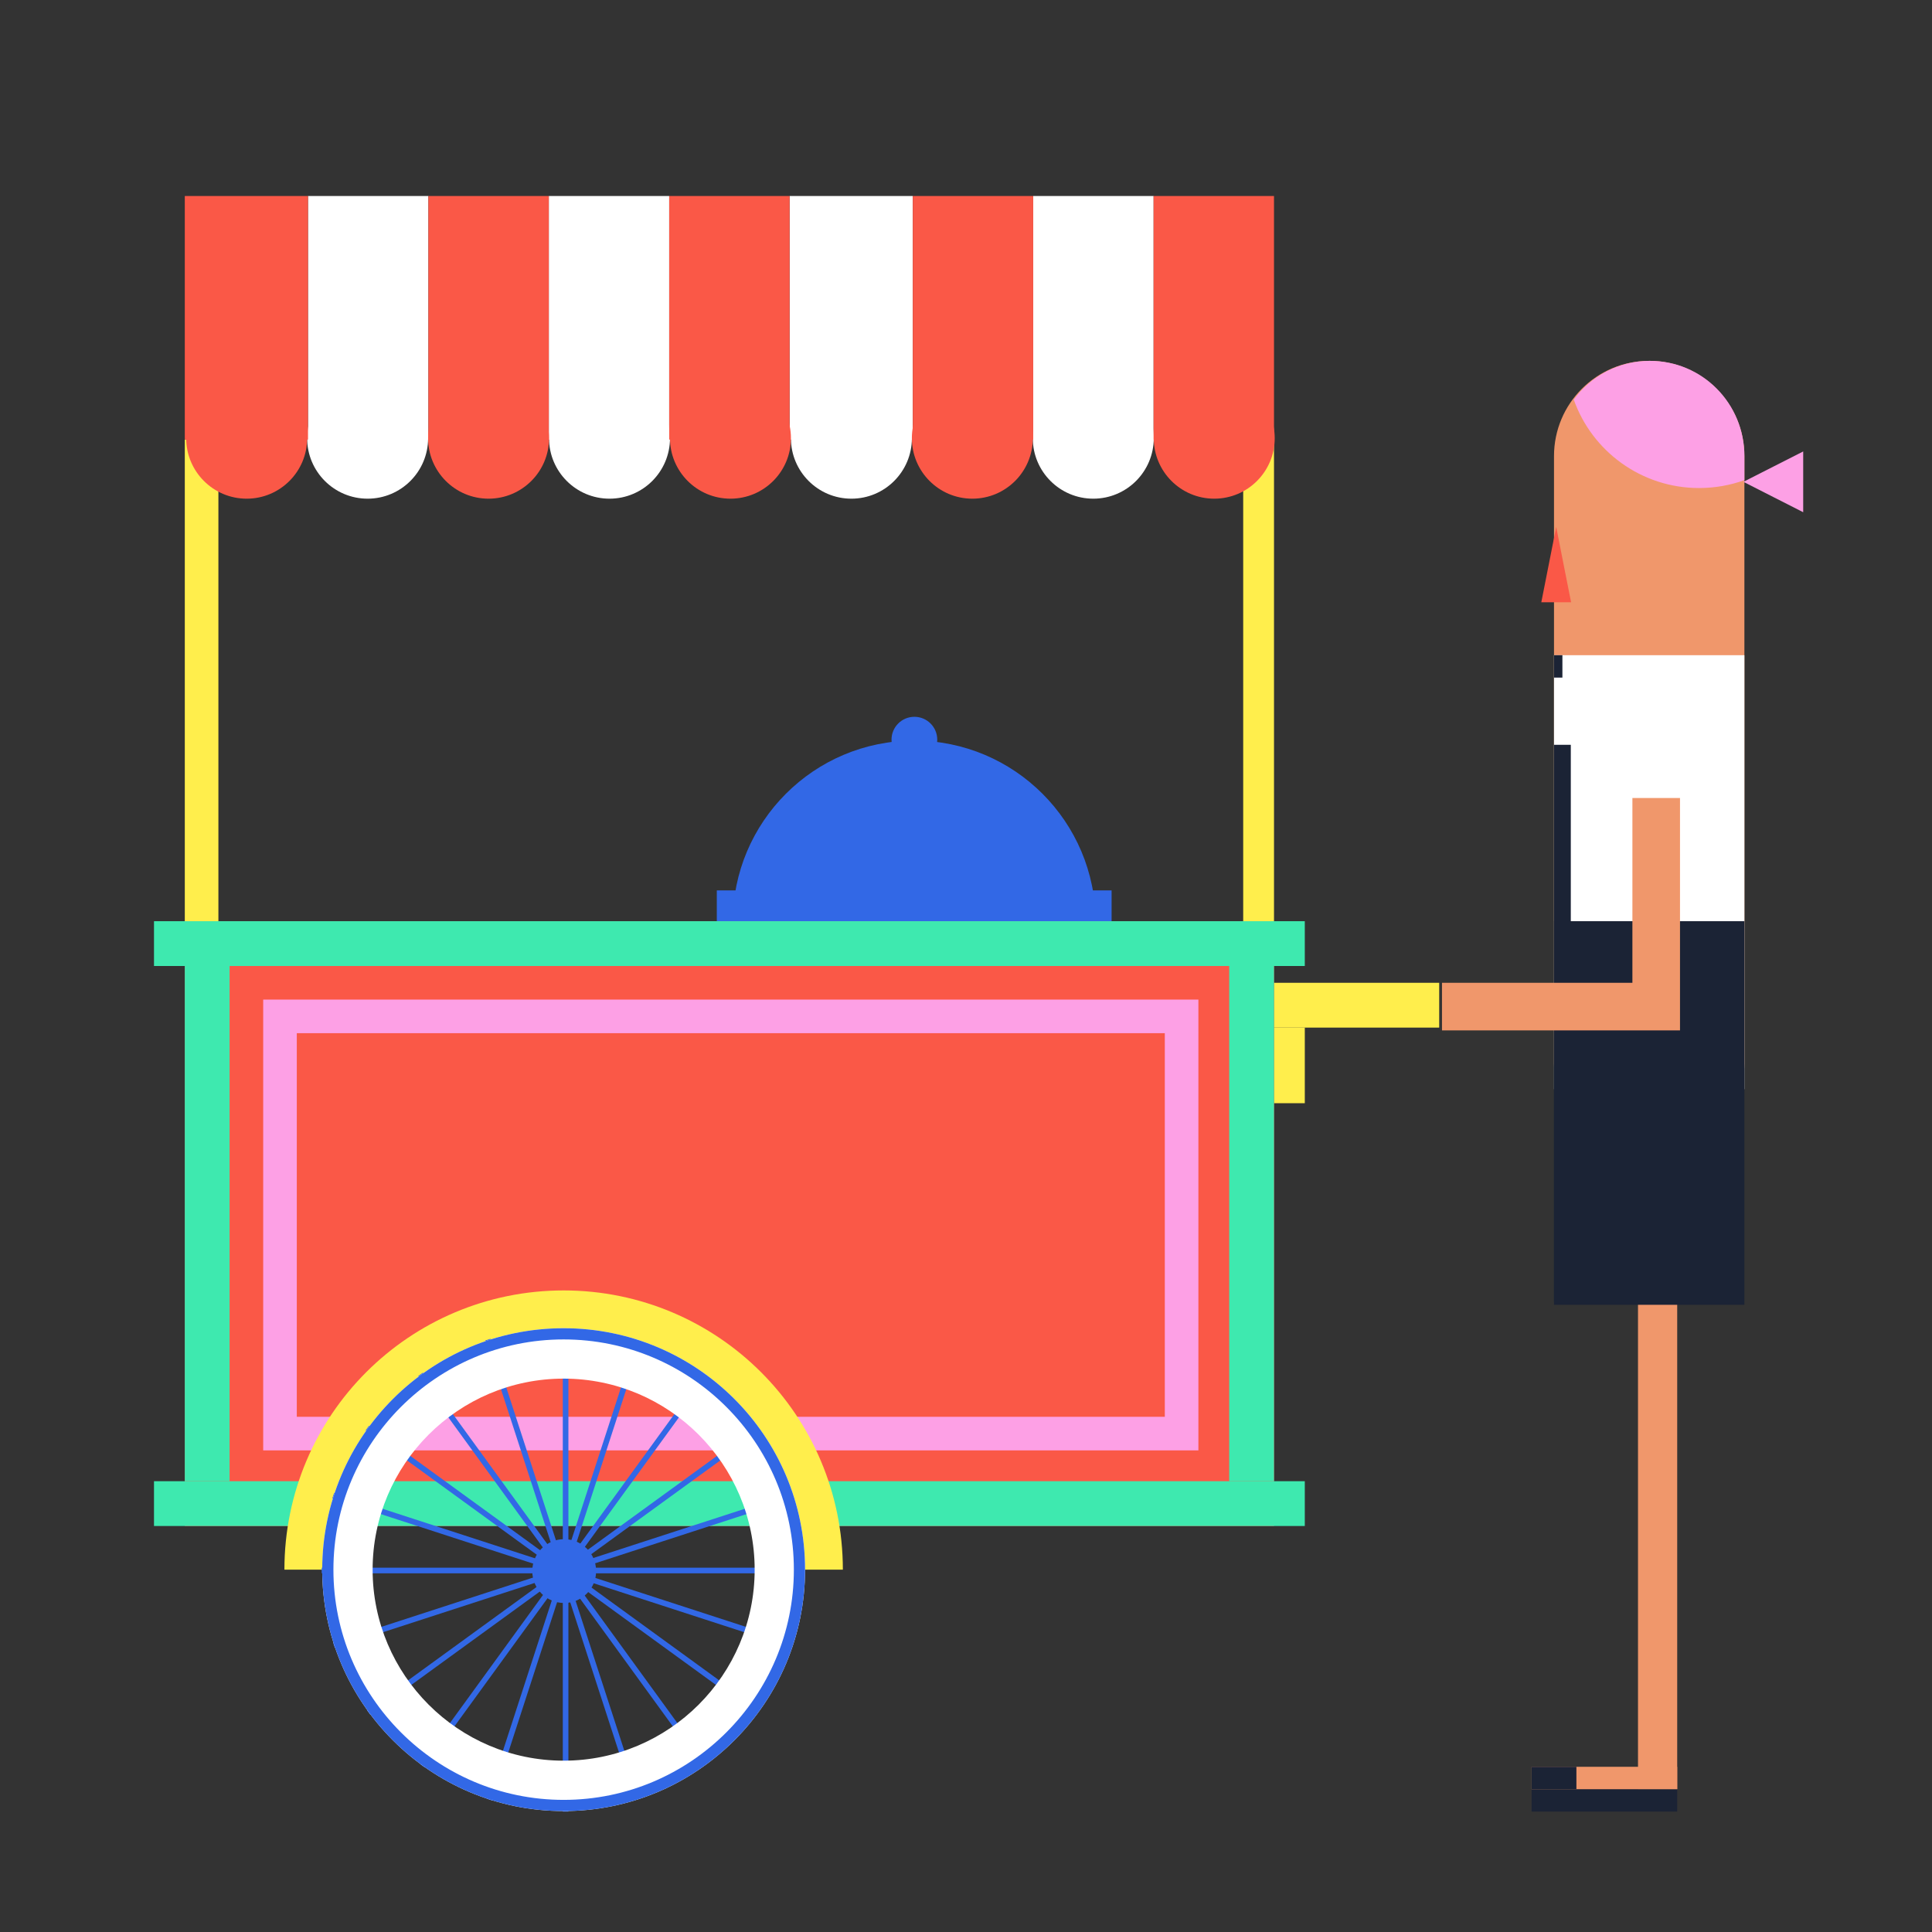 <?xml version="1.0" encoding="utf-8"?>
<!-- Generator: Adobe Illustrator 16.0.0, SVG Export Plug-In . SVG Version: 6.00 Build 0)  -->
<!DOCTYPE svg PUBLIC "-//W3C//DTD SVG 1.1//EN" "http://www.w3.org/Graphics/SVG/1.1/DTD/svg11.dtd">
<svg version="1.1" id="Capa_1" xmlns="http://www.w3.org/2000/svg" xmlns:xlink="http://www.w3.org/1999/xlink" x="0px" y="0px"
	 width="690px" height="690px" viewBox="0 0 690 690" enable-background="new 0 0 690 690" xml:space="preserve">
<rect x="0" y="0" width="690" height="690" fill="#333333" stroke="none"/>
<rect x="-56" y="-55" display="none" fill="#53B0E3" width="2325" height="800"/>
<g>
	<path fill="#96E2D5" d="M589.229,642.395"/>
	<rect x="585" y="393" fill="#F0976B" width="14" height="246"/>
	<path fill="#F0976B" d="M589,128.875c18.793,0,34,15.235,34,34.026v216.764c0,18.79-15.207,34.026-34,34.026s-34-15.236-34-34.026
		V162.901C555,144.11,570.207,128.875,589,128.875z"/>
	<polygon fill="#FA5847" points="555.784,215.1 561.106,215.1 558.443,201.664 555.784,188.168 553.125,201.633 550.467,215.1 	"/>
	<rect x="555" y="234" fill="#FFFFFF" width="68" height="155"/>
	<rect x="555" y="266" fill="#1B2335" width="6" height="199"/>
	<rect x="555" y="329" fill="#1B2335" width="68" height="137"/>
	<rect x="547" y="639" fill="#1B2335" width="52" height="8"/>
	<rect x="547" y="631" fill="#F0976B" width="52" height="8"/>
	<rect x="547" y="631" fill="#1B2335" width="16" height="8"/>
	<rect x="555" y="234" fill="#1B2335" width="3" height="8"/>
	<polyline fill="none" stroke="#F0976B" stroke-width="17" stroke-miterlimit="10" points="515,359.5 591.5,359.5 591.5,282 	"/>
	<rect x="577" y="242" fill="#FFFFFF" width="30" height="43"/>
	<polygon fill="#FDA0E5" points="644,172.079 644,182.933 633.311,177.506 622.646,172.079 633.322,166.656 644,161.233 	"/>
	<path fill="#FDA0E5" d="M589.25,128.875c-11.234,0-21.116,5.447-27.189,13.841c6.48,18.396,24.114,31.583,44.727,31.583
		c5.654,0,11.213-0.995,16.213-2.814v-8.584C623,144.11,608.043,128.875,589.25,128.875z"/>
</g>
<g>
	<g>
		<circle fill="#3268E6" cx="326.5" cy="329.3" r="64.8"/>
		<circle fill="#3268E6" cx="326.566" cy="264.167" r="8.166"/>
		<rect x="256" y="318" fill="#3268E6" width="141" height="11"/>
	</g>
	<rect x="66" y="329" fill="#FA5847" width="389" height="216"/>
	<rect x="55" y="529" fill="#3EE9AF" width="411" height="16"/>
	<rect x="55" y="329" fill="#3EE9AF" width="411" height="16"/>
	<g>
		<path fill="#FDA0E5" d="M416,369v137H106V369H416 M428,357H94v161h334V357L428,357z"/>
	</g>
	<rect x="444" y="157" fill="#FFEE4C" width="11" height="172"/>
	<rect x="66" y="157" fill="#FFEE4C" width="12" height="172"/>
	<g>
		<circle fill="#FFFFFF" cx="390.456" cy="156.5" r="21.6"/>
		<circle fill="#FFFFFF" cx="304.072" cy="156.5" r="21.6"/>
		<circle fill="#FFFFFF" cx="217.683" cy="156.5" r="21.6"/>
		<circle fill="#FFFFFF" cx="131.294" cy="156.5" r="21.6"/>
		<rect x="110" y="70" fill="#FFFFFF" width="43" height="87"/>
		<rect x="196" y="70" fill="#FFFFFF" width="43" height="87"/>
		<rect x="282" y="70" fill="#FFFFFF" width="44" height="87"/>
		<rect x="369" y="70" fill="#FFFFFF" width="43" height="87"/>
	</g>
	<g>
		<circle fill="#FA5847" cx="433.656" cy="156.5" r="21.6"/>
		<circle fill="#FA5847" cx="347.266" cy="156.5" r="21.6"/>
		<circle fill="#FA5847" cx="260.878" cy="156.5" r="21.6"/>
		<circle fill="#FA5847" cx="174.489" cy="156.5" r="21.6"/>
		<circle fill="#FA5847" cx="88.1" cy="156.5" r="21.6"/>
		<rect x="66" y="70" fill="#FA5847" width="44" height="87"/>
		<rect x="153" y="70" fill="#FA5847" width="43" height="87"/>
		<rect x="239" y="70" fill="#FA5847" width="43" height="87"/>
		<rect x="326" y="70" fill="#FA5847" width="43" height="87"/>
		<rect x="412" y="70" fill="#FA5847" width="43" height="87"/>
	</g>
	<g>
		<path fill="none" stroke="#FFEE4C" stroke-width="27" stroke-miterlimit="10" d="M287.521,560.589
			c0-47.619-38.603-86.223-86.222-86.223c-47.619,0-86.222,38.604-86.222,86.223"/>
		<g>
			<g>
				<line fill="none" stroke="#3268E6" stroke-width="2" stroke-miterlimit="10" x1="202" y1="476" x2="202" y2="647"/>
			</g>
			<g>
				
					<line fill="none" stroke="#3268E6" stroke-width="2" stroke-miterlimit="10" x1="227.885" y1="479.974" x2="174.981" y2="642.795"/>
			</g>
			<g>
				
					<line fill="none" stroke="#3268E6" stroke-width="2" stroke-miterlimit="10" x1="251.468" y1="492.13" x2="150.838" y2="630.635"/>
			</g>
			<g>
				
					<line fill="none" stroke="#3268E6" stroke-width="2" stroke-miterlimit="10" x1="270.14" y1="510.979" x2="131.635" y2="611.607"/>
			</g>
			<g>
				
					<line fill="none" stroke="#3268E6" stroke-width="2" stroke-miterlimit="10" x1="282.073" y1="534.675" x2="119.251" y2="587.578"/>
			</g>
			<g>
				
					<line fill="none" stroke="#3268E6" stroke-width="2" stroke-miterlimit="10" x1="286.101" y1="560.9" x2="114.899" y2="560.898"/>
			</g>
			<g>
				
					<line fill="none" stroke="#3268E6" stroke-width="2" stroke-miterlimit="10" x1="281.826" y1="587.086" x2="119.005" y2="534.18"/>
			</g>
			<g>
				
					<line fill="none" stroke="#3268E6" stroke-width="2" stroke-miterlimit="10" x1="269.67" y1="610.669" x2="131.167" y2="510.037"/>
			</g>
			<g>
				
					<line fill="none" stroke="#3268E6" stroke-width="2" stroke-miterlimit="10" x1="250.82" y1="629.341" x2="150.193" y2="490.834"/>
			</g>
			<g>
				
					<line fill="none" stroke="#3268E6" stroke-width="2" stroke-miterlimit="10" x1="227.123" y1="641.273" x2="174.222" y2="478.451"/>
			</g>
		</g>
		<g>
			<path fill="#FFFFFF" d="M201.3,492.366c37.618,0,68.222,30.604,68.222,68.223c0,37.617-30.604,68.222-68.222,68.222
				s-68.222-30.604-68.222-68.222C133.078,522.971,163.682,492.366,201.3,492.366 M201.3,474.366
				c-47.619,0-86.222,38.604-86.222,86.223s38.603,86.222,86.222,86.222c47.619,0,86.222-38.603,86.222-86.222
				S248.919,474.366,201.3,474.366L201.3,474.366z"/>
		</g>
		<g>
			<path fill="#3268E6" d="M201.3,478.366c45.337,0,82.222,36.885,82.222,82.223c0,45.337-36.884,82.222-82.222,82.222
				s-82.222-36.885-82.222-82.222C119.078,515.251,155.962,478.366,201.3,478.366 M201.3,474.366
				c-47.619,0-86.222,38.604-86.222,86.223s38.603,86.222,86.222,86.222c47.619,0,86.222-38.603,86.222-86.222
				S248.919,474.366,201.3,474.366L201.3,474.366z"/>
		</g>
		<circle fill="#3268E6" cx="201.5" cy="561.1" r="11.4"/>
	</g>
	<g>
		<rect x="455" y="351" fill="#FFEE4C" width="59" height="16"/>
		<rect x="455" y="367" fill="#FFEE4C" width="11" height="27"/>
	</g>
	<rect x="439" y="345" fill="#3EE9AF" width="16" height="184"/>
	<rect x="66" y="345" fill="#3EE9AF" width="16" height="184"/>
</g>
</svg>
